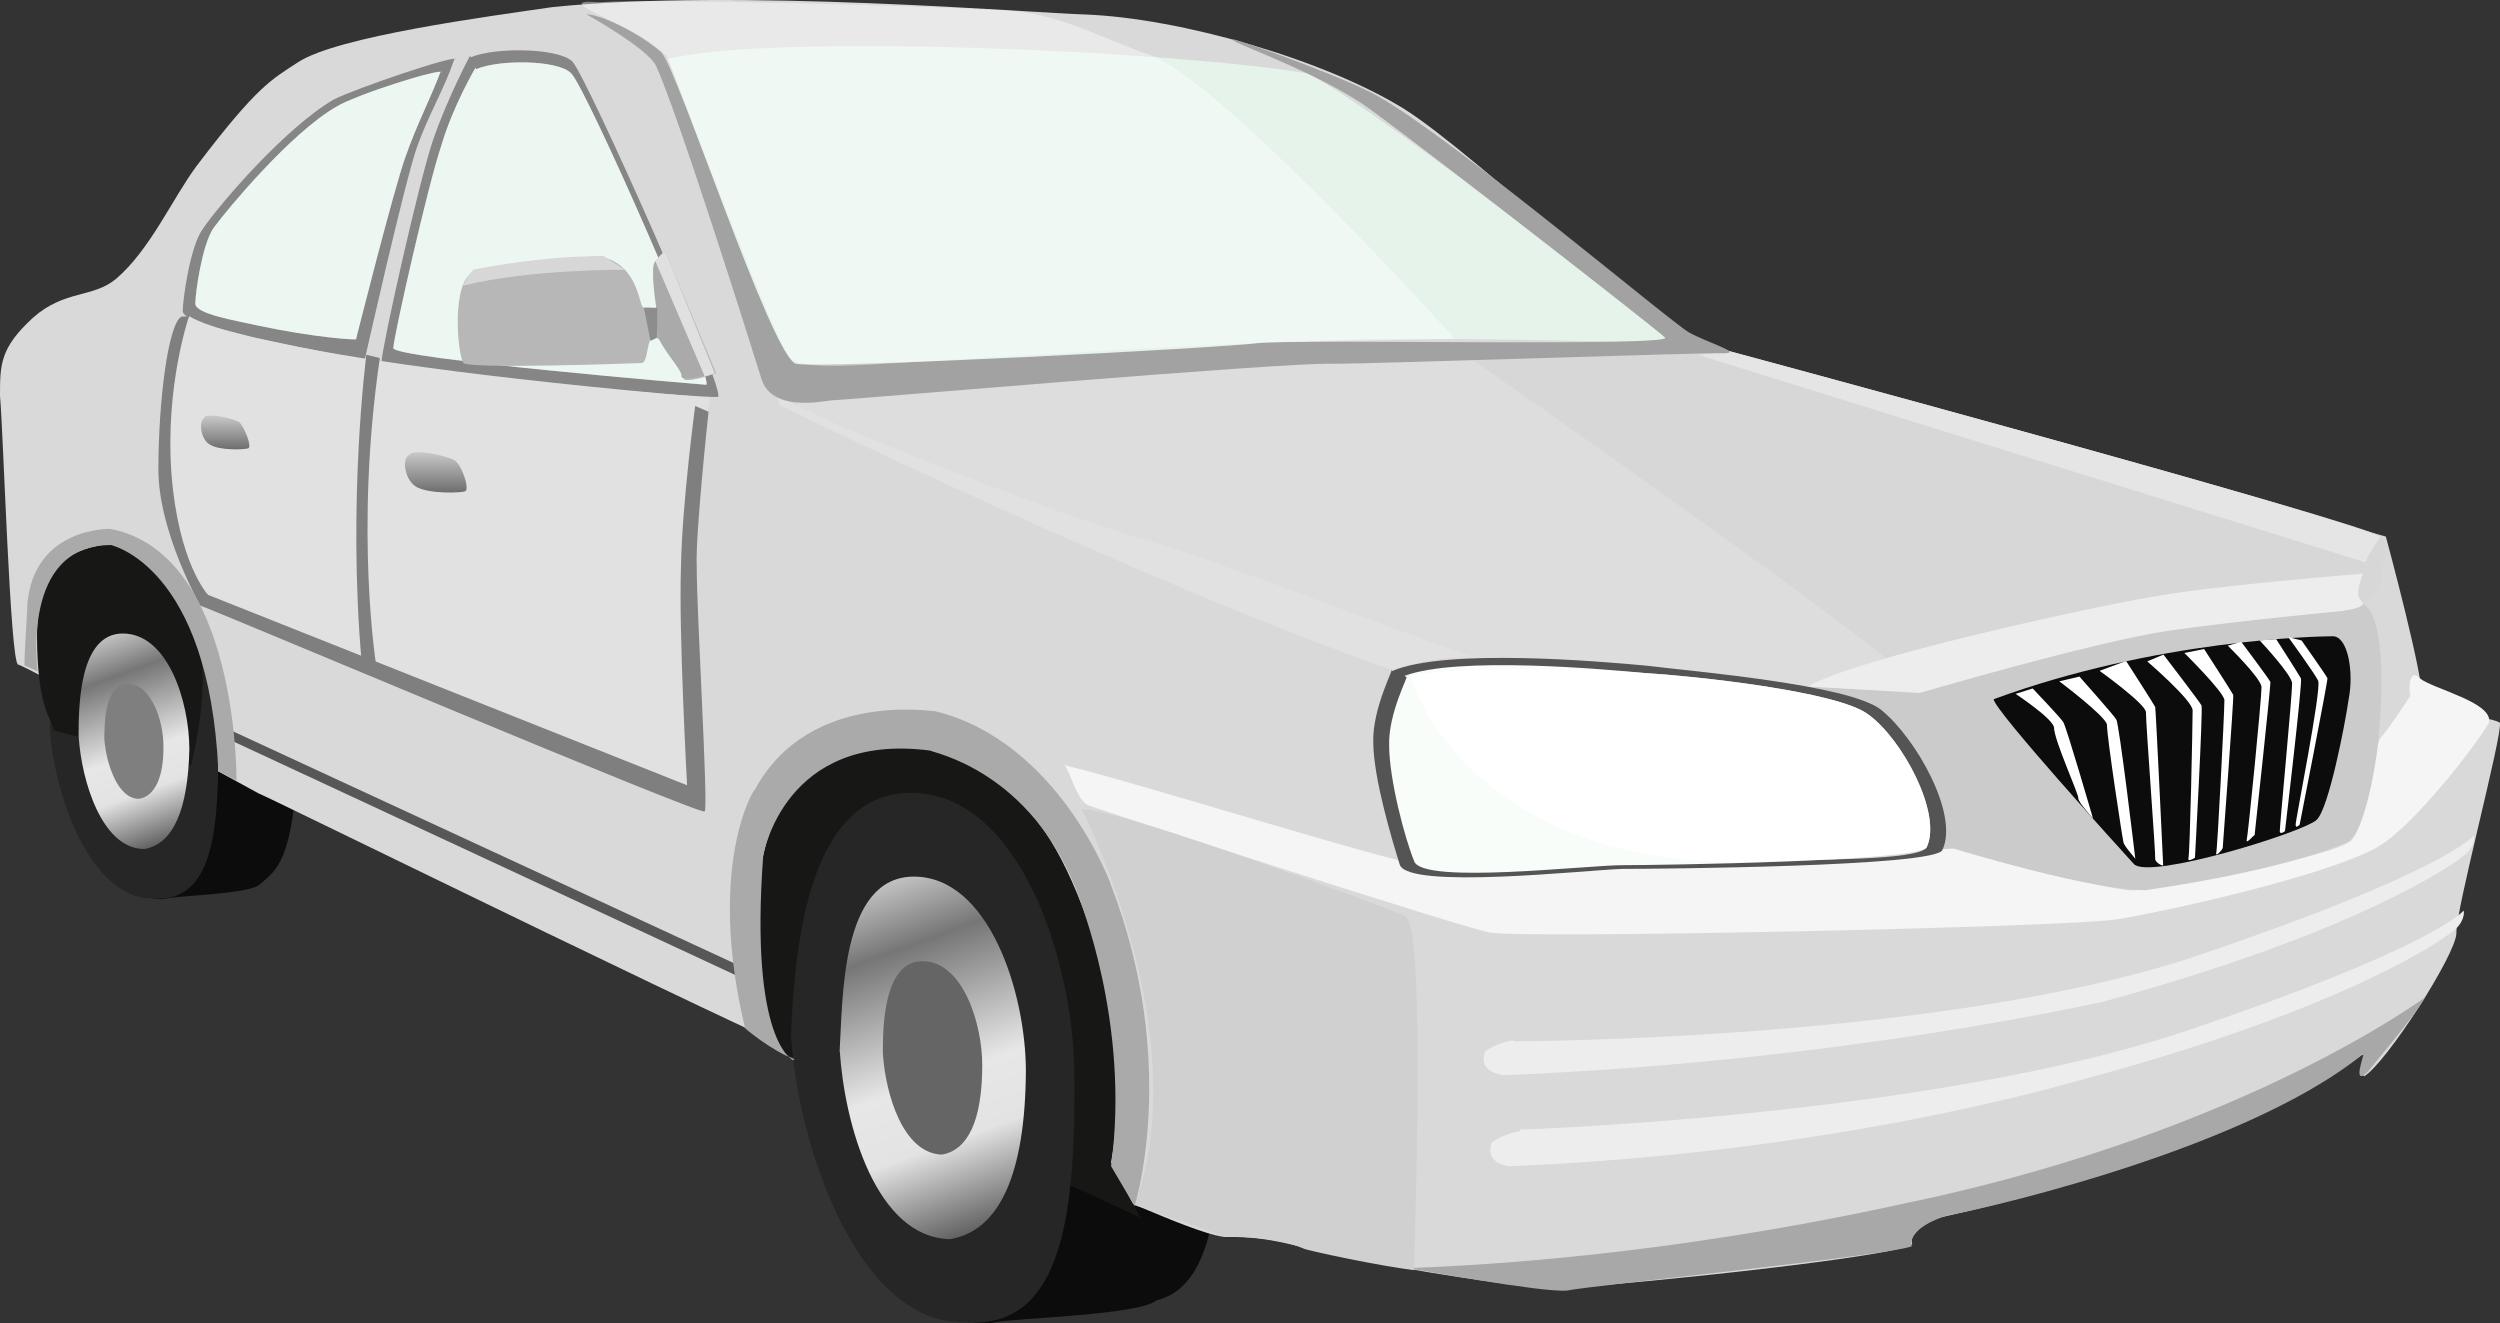 <?xml version="1.0" encoding="utf-8"?>
<!-- Generator: Adobe Illustrator 16.0.0, SVG Export Plug-In . SVG Version: 6.00 Build 0)  -->
<!DOCTYPE svg PUBLIC "-//W3C//DTD SVG 1.1//EN" "http://www.w3.org/Graphics/SVG/1.1/DTD/svg11.dtd">
<svg preserveAspectRatio="none"   version="1.1" id="图层_1" xmlns="http://www.w3.org/2000/svg" xmlns:xlink="http://www.w3.org/1999/xlink" x="0px" y="0px"
	 width="565.858px" height="299.549px" viewBox="0 265.471 565.858 299.549" enable-background="new 0 265.471 565.858 299.549"
	 xml:space="preserve">
<rect x="0" y="265.471" width="565.858" height="299.549" fill="#333333" stroke="none"/>
<g id="surface421">
	<path fill="#0C0C0C" d="M206.441,559.988c6,2.25,13.578,5.883,18.266,4.852c4.984-1.102,32.789-1.602,37.082-5.039
		c17.402-4.313,13.453-39.762,13.453-51.09c0.199-10.973-46.324-62.488-47.887-64.035c-1.414-1.688-34.414-3.938-34.414-3.938
		L206.441,559.988z"/>
	<path fill="#0C0C0C" d="M26.848,465.941c3,1.5,7.848,3.527,10.633,2.941c2.867-0.691,18.582-1.051,21.137-3.09
		c4.23-3.602,7.73-5.238,8.934-30.305c1.297-24.297-16.758-43.469-17.684-44.453c-1.27-0.844-31.27,4.047-31.27,4.047
		L26.848,465.941z"/>
	<path fill="#D9D9D9" d="M318,290.242c-18-11.25-50.929-20.707-72.523-21.5c-10.727-0.25-78.984-6.004-120.574-1.645
		c-14.652,2.145-48.566,6.605-57.484,12.484c-5.918,3.91-9.043,5.144-22.977,23.531C39,310.492,33.949,322.031,26.285,328.57
		c-5.285,4.422-11.617,2.438-18.828,8.82C0,344.242,0,348.007,0,355.097c0.75,7.895,2.309,60.598,4.109,60.797
		c1.891,0.348,54.418,29.16,54.418,29.16c-0.027-0.313,129.086,63.211,131.703,62.461c2.52-0.523,77.039,37.949,87.438,37.949
		c10.332-0.223,15.992,2.371,27.992,4.742c12.34,2.535,38.266,6.875,47.988,6.875c19.852-1.34,76.379-7.27,79.176-10.035
		c-0.074-0.305-1.27-3.02,6-5.93c81.676-18.375,96.57-39.73,96.273-36.668c-0.348,3.293-1.699,3.066,0,4.645
		c4.902-2.852,20.891-27.672,20.891-32.414c-0.238-4.938,10.59-45.27,9.832-47.637c-4.07-2.301-17.965-0.59-17.578-4.742
		c0.758-4.309-8.223-37.379-8.223-37.379c-0.02,0.07-155.18-43.859-156.781-43.07c-1.488,1.141-49.707-43.879-65.18-53.563
		L318,290.242z"/>
	<path fill="#E5F3EA" d="M151.105,278.793c25.5-6,117.234-1.547,144.949,3.324c19.301,10.175,82.625,60.945,82.625,60.945
		c-0.324,0.23-59.992-1.879-83.223-0.238c-23.601,1.969-97.652,9.137-102.074,9.133c-4.777,0.336-11.168,2.344-15.594-4.148
		c-2.684-3.766-26.684-70.136-26.684-68.972V278.793z"/>
	<path fill="#575757" d="M29.07,422.25l1.5-1.5l141,65.25l-2.25,1.5L29.07,422.25z"/>
	<path fill="#D7D7D7" d="M186.457,354.738c-4.5,0.75-8.617-0.289-5.918,2.379c2.918,2.871,59.039,25.07,78.23,30.406
		c19.188,5.465,74.773,27.504,75.968,26.91c0.969-0.445,95.012,9.004,99.211,7.227c4.508-1.672,39.426-11.09,56.215-13.461
		c16.543-2.461,36.926-3.293,40.293-4.469c1-0.242,3.543-0.762,6.539-3.727c3.461-3.266,1.82-6.551,1.82-6.551
		c0.141,0.285,3-3.559,0-6.523c-2.859-2.941-149.918-42.691-149.918-42.691c0.059,0-64.766,0-92.348,1.777
		c-27.593,1.973-109.742,10.082-109.742,8.895L186.457,354.738z"/>
	<path fill="#F5F5F5" d="M240.746,438.636c13.5,3,75.57,22.555,80.964,22.555c5.285-0.055,117.535-4.871,120.535-3.684
		c3.25,1.379,35.379,9.488,40.18,9.488c5.07,0.141,46.148-7.684,49.77-11.266c4.051-4.344,4.754-21.453,6.84-23.512
		c1.711-1.832,6.578-9.324,6.578-9.324c-0.367-0.008-0.66-6.609,2.051-3.93c2.832,2.422,16.789,5.457,15.695,10.082
		c-2.363,4.34-17.469,24.164-25.766,28.461c-12.598,6.629-47.375,14.23-58.168,16.012c-10.68,1.867-135.848,4.469-142.184,3.027
		c-6.496-1.16-87.785-27.566-90.781-28.75c-2.715-0.91-4.293-8.004-5.715-9.488V438.636z"/>
	<path fill="#868686" d="M106.621,278.414c5.25-2.25,19.727-2.184,22.949,1.004c3.301,3.496,35.465,75.894,32.887,75.894
		c-2.586,0.352-76.086-5.473-76.086-8.023c0-2.875,8.383-40.453,11.605-50.016c3.395-9.859,8.383-19.128,8.383-19.128
		L106.621,278.414z"/>
	<path fill="#868686" d="M102.859,278.797c-2.25,6.75-5.797,12.445-8.469,19.945c-2.781,7.805-11.797,47.98-11.797,47.98
		c0.016,0.324-11.609-1.949-25.363-4.926c-5.371-1.5-15.871-3.434-15.871-5.984c0-2.266,1.602-14.426,4.512-18.488
		c3.738-5.527,18.703-22.957,29.664-29.332c4.824-2.445,27.691-10.292,27.691-9.097L102.859,278.797z"/>
	<path fill="#E5F3EA" d="M107.785,281.125c5.25-2.25,18.43-2.094,21.43,0.871c3.32,2.878,32.98,70.562,30.582,70.562
		c-2.512-0.184-70.762-5.93-70.762-8.301c0-2.383,7.797-36.766,10.797-45.66c2.703-9.223,7.793-17.789,7.793-17.789L107.785,281.125
		z"/>
	<path fill="#E5F3EA" d="M99.707,281.746c-2.25,6-5.273,11.66-7.926,19.222c-2.574,7.027-11.195,41.266-11.195,41.266
		c0.371,0.262-9.594-0.352-22.387-3.117c-4.992-1.121-13.992-2.57-13.992-4.941c0-2.18,1.488-13.418,4.195-17.195
		c3.305-4.484,17.391-21.348,27.586-27.277c4.219-2.707,24-8.972,24-7.859L99.707,281.746z"/>
	<path fill="#EDEDED" d="M342.601,501.16c2.25,0,97.043-0.25,153.918-19.102c56.832-19.148,63.344-27.398,63.344-27.398
		c0.238,0,0.27,2.121-1.516,3.883c-1.996,2.117-24.574,18.027-83.23,33.902c0.234-0.285-57.023,13.227-135.055,16.41
		c0.289-0.195-5.582-0.441-3.961-5.145c-0.25-0.301,2.672-2.172,6.438-2.801L342.601,501.16z"/>
	<path fill="#EDEDED" d="M344.07,521.125c2.25,0,93.281-3.254,150.152-22.105c56.848-19.145,63.344-27.395,63.344-27.395
		c0.254,0,0.27,2.117-1.512,3.879c-1.984,2.121-24.574,18.031-83.234,33.902c0.25-0.281-53.238,16.844-131.27,20.039
		c0.27-0.07-5.582-0.453-3.965-5.156c-0.266-0.164,2.676-2.172,6.441-2.801L344.07,521.125z"/>
	<path fill="#E1E1E1" d="M43.051,337.132c0,0,11.004,9.18,117.652,18.387c0.098,0.363-8.652,41.398-3.203,89.176
		c0.301-0.313-101.242-38.25-108.199-41.949c-0.25-0.363-4.559-0.391-9.234-14.191c-0.016,0.328-4.953-29.148,2.691-51.422H43.051z"
		/>
	
		<linearGradient id="SVGID_1_" gradientUnits="userSpaceOnUse" x1="209.569" y1="201.594" x2="209.569" y2="191.417" gradientTransform="matrix(0.75 0 0 -0.75 -106.208 510.742)">
		<stop  offset="0" style="stop-color:#C9C9C9"/>
		<stop  offset="1" style="stop-color:#6D6D6D"/>
	</linearGradient>
	<path fill="url(#SVGID_1_)" d="M46.211,359.765c2.25-0.75,6.98,0.625,7.992,1.281c1.008,0.969,2.863,5.344,2.02,5.891
		c-1.012,0.328-6.57,0.547-8.762-0.871c-2-1.051-2.695-5.457-1.012-6.109L46.211,359.765z"/>
	<path fill="#7F7F7F" d="M82.926,345.769c0,0-4.297,32.703-1.078,69.488l3.328,1.012c0,0-4.965-30.496,0.797-69.754L82.926,345.769z
		"/>
	
		<linearGradient id="SVGID_2_" gradientUnits="userSpaceOnUse" x1="211.598" y1="201.577" x2="211.598" y2="189.429" gradientTransform="matrix(0.75 0 0 -0.75 -60.064 519.025)">
		<stop  offset="0" style="stop-color:#C9C9C9"/>
		<stop  offset="1" style="stop-color:#6D6D6D"/>
	</linearGradient>
	<path fill="url(#SVGID_2_)" d="M93.105,368.046c2.25-0.75,8.344,0.754,9.633,1.543c1.617,0.707,3.648,6.422,2.574,7.078
		c-0.957,0.379-8.367,0.656-11.16-1.051c-2.547-1.57-3.434-6.555-1.285-7.34L93.105,368.046z"/>
	<path fill="#7F7F7F" d="M41.102,337.121c-3,1.5-5.25,18.973-5.25,34.66c0,14.09,9.484,30.773,9.484,30.773
		c0.266-0.184,113.574,47.672,114.172,46.582c0.844-1.016-1.809-44.426-1.809-55.398c-0.348-7.117,2.676-35.066,2.676-35.066
		l-3.023-1.301c0,0-3.023,22.453-3.219,36.563c-0.531,14.438,1.387,49.281,1.387,49.281L47.102,400.121
		c0,0-6.719-6.992-8.305-27.555c-1.445-19.695,3.965-35.445,3.965-35.445H41.102z"/>
	<path fill="#E1E1E1" d="M180.348,357.289l-4.5-2.25l0.75,2.25c0,0,80.742,39.531,138.355,59.797
		c-0.355,0.203,9.875-3.641,19.785-2.66c0.109-0.137-137.601-50.828-154.199-57.32L180.348,357.289z"/>
	<path fill="#E5E5E5" d="M388.75,344.253c0,0,134.449,36.066,150.07,42.711c-0.07,0.039-2.617,3.59-3.41,5.789l-151.16-47
		c0,0,5.703-0.227,4.691-1.5H388.75z"/>
	<path fill="#CBCBCB" d="M433.613,421.664c0,0,35.086-10.176,56.551-13.469c21.449-3.031,40.293-4.473,40.293-4.473
		c-0.094-0.059,3.27-0.391,4.324-1.559c0.082,0,6.18,1.137,3.602,30.082c0.23-0.082-2.379,21.641-7.133,23.836
		c-0.137,0.082-12.285,6.035-45.977,10.934c0.09-0.352-7.578,1.168-43.027-9.508l-2.633,0.156c0,0,3.254-5.93-4.277-19.648
		c-0.223,0.148-6.34-12.344-14.066-14.305l-11.656-2.797c0,0,23.641,1.426,24.336,0.738L433.613,421.664z"/>
	<path fill="#0C0C0C" d="M451.246,423.734c36.75-13.5,73.16-14.25,76.758-14.25c3.492,0,4.797,8.301,3.598,14.23
		c-0.855,6.02-4.5,24.609-7.195,27.277c-2.66,2.742-37.781,13.641-41.379,10.082c-3.281-3.59-31.781-34.984-31.781-37.359V423.734z"
		/>
	<path fill="#FFFFFF" d="M520.949,410.441c0,0,5.453,7.734,5.852,8.523c0.148,0.477-6.293,33.18-6.293,33.18
		c-0.309,0.297-0.902,0.816-0.902,0c-0.156-0.453,5.898-30.609,5.098-32.586c-0.754-1.617-6.754-9.867-6.754-9.867L520.949,410.441z
		"/>
	<path fill="#FFFFFF" d="M515.199,410.136c0,0,5.203,8.105,5.605,8.895c0.395,0.855-3.59,34.328-3.59,34.328
		c0.234,0.277-1.199,1.086-1.199,0.297c-0.066-0.77,2.789-30.539,2.789-33.438c0.145-1.832-7.348-9.793-7.348-9.793L515.199,410.136
		z"/>
	<path fill="#FFFFFF" d="M481.226,415.078c0,0,6.191,9.621,6.59,10.41c0.16,0.84,1.805,35.84,1.805,35.84
		c-0.145,0.25-1.805-0.656-1.805-1.445c0.16-0.555-2.098-30.309-2.098-33.207c0.008-1.848-10.492-9.367-10.492-9.367
		L481.226,415.078z"/>
	<path fill="#FFFFFF" d="M489.683,413.628c0,0,8.203,10.711,8.605,11.5c0.395,0.5-1.473,34.457-1.473,34.457
		c0.367-0.207-1.5,1.09-1.5,0.309c0.367-0.516,0.973-30.68,0.973-33.578c0.145-2.188-10.27-11.141-10.27-11.141L489.683,413.628z"/>
	<path fill="#FFFFFF" d="M498.886,412.375c0,0,6.195,9.586,6.594,10.379c0.156,0.871-2.371,34.457-2.371,34.457
		c0.277,0.164-1.5,2.273-1.5,1.473c0.277-0.559,1.871-31.844,1.871-34.746c-0.094-1.813-9.066-10.668-9.066-10.668L498.886,412.375z
		"/>
	<path fill="#FFFFFF" d="M507.281,410.726c0,0,6.195,8.281,6.598,9.074c0.152,0.676-3.57,34.754-3.57,34.754
		c-0.027-0.328-1.801,1.977-1.801,1.176c0.273-0.754,3.371-31.844,3.371-34.746c-0.098-2.008-7.629-9.363-7.629-9.363
		L507.281,410.726z"/>
	<path fill="#FFFFFF" d="M470.664,418.609c0,0,7.93,8.91,8.332,9.703c0.668,0.797,4.32,31.566,4.32,31.566
		c0.098-0.02-2.699-3.055-2.699-3.844c-0.203-0.676-3.723-23.637-3.723-26.539c-0.23-1.887-10.789-9.813-10.789-9.813
		L470.664,418.609z"/>
	<path fill="#FFFFFF" d="M460.085,421.3c0,0,6.523,6.836,6.922,7.625c0.578,0.625,6.719,21.766,6.719,21.766
		c-0.141-0.141-3.297-3.656-3.297-4.445c0.156-0.945-5.52-13.234-5.52-16.133c-0.324-2.063-8.695-7.59-8.695-7.59L460.085,421.3z"/>
	<path fill="#D0D0D0" d="M244.824,448.601c0,0,26.227,50.945,11.984,89.648l20.266,7.102c0,0,11.07-0.242,18.003,2.727
		c-0.004,0.273,17.82,4.102,25.035,4.867c-0.289-0.094,2.957-76.668-1.996-80.098C318.324,472.601,254.426,448.707,244.824,448.601z
		"/>
	<path fill="#DDDDDD" d="M186.457,354.722c-4.5,0.75-8.613-0.273-5.918,2.395c2.918,2.855,59.043,25.07,78.23,30.41
		c19.188,5.445,74.773,27.5,75.972,26.906c0.965-0.461,95.008,9.004,99.488,7.227c4.227-1.688-103.328-76.422-103.328-76.422
		c0.305-0.266-6.77-1-34.352,0.781c-27.593,1.953-109.742,10.078-109.742,8.895L186.457,354.722z"/>
	<path fill="#A2A2A2" d="M132.746,268.715c2.25,0,10.09,2.738,16.859,8.535c3.391,2.715,25.184,69.378,30.582,70.562
		c5.059,1.152,97.148-3.559,104.941-4.742c8.117-0.855,93.852,0.891,91.75-1.188c-1.883-1.918-65.965-51.797-69.563-53.574
		c-11.82-7.593-30.539-13.914-28.14-13.914c2.07,0.32,24.976,8.523,32.5,12.738c16.82,9.332,66.402,51.191,70.602,53.566
		c3.969,2.266,12.594,4.742,7.797,4.742c-4.578-0.227-77.359,2.371-88.754,2.371c-11.074-0.348-110.937,8.301-113.335,8.301
		c-2.738,0.352-13.195,2.375-15.594-4.742c-2.145-6.906-19.188-61.078-23.984-71.156
		C146.246,276.215,132.746,268.715,132.746,268.715z"/>
	<path fill="#EDEDED" d="M409.003,420.82l25.5,1.5c0,0,39.273-11.543,56.316-14.09c17.184-2.41,39.633-4.508,39.633-4.508
		c0.051-0.152,3.895-0.375,4.371-1.559c0.18-0.844-2.457-0.598,0-6.844c0.18,0-34.492,2.719-47.77,5.266
		c-13.551,2.234-67.32,13.914-78.051,20.379V420.82z"/>
	<path fill="#262626" d="M11.234,430.589c0.75-10.5,1.707-33,16.156-33c14.594,0,21.98,22.652,22,38.266
		c0.094,20.234-2.188,33.977-14.879,32.984c-14.277,0-22.273-23.801-23.219-38.191L11.234,430.589z"/>
	<path fill="#171716" d="M12.129,430.824c0-2.25-3.75-4.223-3.75-21.418c0-16.832,8.637-19.273,13.871-20.43
		c10.129-2.402,20.672,14.34,23.07,23.828c2.059,9.77-2.059,25.898-2.059,25.898L12.129,430.824z"/>
	
		<linearGradient id="SVGID_3_" gradientUnits="userSpaceOnUse" x1="206.725" y1="202.942" x2="231.541" y2="134.762" gradientTransform="matrix(0.75 0 0 -0.75 -133.877 559.837)">
		<stop  offset="0" style="stop-color:#454545"/>
		<stop  offset="0" style="stop-color:#DADADA"/>
		<stop  offset="0.22" style="stop-color:#767676"/>
		<stop  offset="0.55" style="stop-color:#E7E7E7"/>
		<stop  offset="0.71" style="stop-color:#E3E3E3"/>
		<stop  offset="1" style="stop-color:#404040"/>
		<stop  offset="1" style="stop-color:#D8D8D8"/>
	</linearGradient>
	<path fill="url(#SVGID_3_)" d="M17.793,432.109c0-6.75,0.109-23.25,10.004-23.25c10.246,0,15.051,15.512,15.066,26.203
		c-0.32,13.547-3.578,21.457-10.191,22.582c-9.629-0.035-14.203-15.453-14.852-25.305L17.793,432.109z"/>
	<path fill="#7F7F7F" d="M23.613,432.988c0-3.75,0.059-12.75,5.34-12.75c5.16,0,8.031,8.277,8.035,13.98
		c0.125,7.02-1.906,11.449-5.434,12.047c-4.941,0.223-7.582-8.242-7.926-13.5L23.613,432.988z"/>
	<path fill="#AAAAAA" d="M8.535,417.425c0,0-4.016-28.789,16.691-28.578c-0.191,0.078,22.098,4.492,24.199,51.211l4.109,2.117
		c0,0,0.527-51.383-28.555-57c0.055,0-17.34-0.508-18.797,17.129c0.102,0.121-0.648,10.336-0.648,13.766L8.535,417.425z"/>
	<path fill="#171716" d="M177.813,504.265c-2.25-3-3.918-5.18-5.211-12.84c-1.539-7.41-2.902-19.867,0.148-32.363
		c2.063-10.297,8.453-18.969,19.859-22.73c9.203-3.316,21.23-2.551,30.551,3.828c10.902,7.855,16.898,16.879,22.977,33.609
		c6.676,17.746,7.746,30.633,7.434,38.617c-0.008,3.879-2.082,16.18-2.082,16.18c-0.176-0.301,7.191,13.586,6.707,12.641
		c-0.883-0.941-82.469-37.316-80.387-37.316L177.813,504.265z"/>
	<path fill="#262626" d="M179,500.425c0.75-17.25,2.875-55.5,27.176-55.5c24.574,0,36.977,38.105,37.008,64.367
		c0.316,33.883-3.676,57.164-25.027,55.488c-24.156,0.145-37.465-40.039-39.059-64.242L179,500.425z"/>
	
		<linearGradient id="SVGID_4_" gradientUnits="userSpaceOnUse" x1="209.653" y1="204.008" x2="251.398" y2="89.315" gradientTransform="matrix(0.75 0 0 -0.75 38.363 614.862)">
		<stop  offset="0" style="stop-color:#454545"/>
		<stop  offset="0" style="stop-color:#DADADA"/>
		<stop  offset="0.22" style="stop-color:#767676"/>
		<stop  offset="0.55" style="stop-color:#E7E7E7"/>
		<stop  offset="0.71" style="stop-color:#E3E3E3"/>
		<stop  offset="1" style="stop-color:#404040"/>
		<stop  offset="1" style="stop-color:#D8D8D8"/>
	</linearGradient>
	<path fill="url(#SVGID_4_)" d="M190.031,503.636c0.75-12,0.188-39.75,16.828-39.75c16.922,0,25.32,26.094,25.344,44.078
		c-0.172,23.422-6.016,36.094-17.141,37.984c-16.781-0.313-23.895-25.992-24.984-42.566L190.031,503.636z"/>
	<path fill="#656565" d="M199.824,504.023c0-6,0.098-21,8.98-21c9.02,0,13.508,13.926,13.523,23.52
		c-0.004,12.48-3.211,19.258-9.148,20.266c-8.855-0.285-12.75-13.867-13.332-22.711L199.824,504.023z"/>
	<path fill="#AAAAAA" d="M179.555,505.46c0,0-9.965-3.953-6.801-46.387c0.051-0.113,4.762-28.109,37.883-23.699
		c-0.332,0.336,23.035,4.043,33.625,33.25c-0.207,0.086,11.652,28.109,7.219,60.809l5.324,9.027c0,0,10.258-32.176-5.324-72.59
		c0.074-0.16-11.891-32.676-39.93-39.453c0.254,0.293-28.41-5.004-40.672,17.773c-0.324-0.23-11,17.539-2.23,54.012
		c-0.344-0.242,5.945,5.145,11.145,6.98L179.555,505.46z"/>
	<path fill="#FFFFFF" fill-opacity="0.423" d="M151.234,278.629c-5.25-6.75-28.418-13.637-15.934-12.656
		c14.434-0.844,71.938,0.781,90.566,1.762c13.867,0.395,22.59,6.27,36.039,10.754c19.828,10.64,67.269,63.562,67.269,63.562
		c-0.191,0.328-10.441,0.234-33.723,0.777c-23.468,0.301-98.257,5.352-102.679,5.352c-4.789,0.199-11.695,0.289-13.77-1.57
		c-3.77-3.48-27.902-68.933-27.902-67.769L151.234,278.629z"/>
	<path fill="#FFFFFF" fill-opacity="0.31" d="M107.785,281.125c5.25-2.25,18.43-2.094,21.43,0.871
		c3.32,2.878,32.98,70.562,30.582,70.562c-2.512-0.184-70.762-5.93-70.762-8.301c0-2.383,7.797-36.766,10.797-45.66
		c2.703-9.223,7.793-17.789,7.793-17.789L107.785,281.125z"/>
	<path fill="#FFFFFF" fill-opacity="0.31" d="M99.707,281.746c-2.25,6-5.273,11.66-7.926,19.222
		c-2.574,7.027-11.195,41.266-11.195,41.266c0.371,0.262-9.594-0.352-22.387-3.117c-4.992-1.121-13.992-2.57-13.992-4.941
		c0-2.18,1.488-13.418,4.195-17.195c3.305-4.484,17.391-21.348,27.586-27.277c4.219-2.707,24-8.972,24-7.859L99.707,281.746z"/>
	<path fill="#A8A8A8" d="M320.019,552.718c0,0,29.215,5.371,34.664,4.863c5.086-1.113,72.332-7.82,78.059-10.027
		c-0.223-0.086-1.27-4.164,8.41-7.102c0.367,0.266,65.613-13.473,93.773-36.469c0.344-0.016-2.848,7.895,1.16,3.949
		c-0.066-0.215,10.078-11.816,12.82-16.715c-0.137,0-39.898,29.883-114.953,46.051c0.066-0.301-51.246,12.734-113.934,15.184
		V552.718z"/>
	<path fill="#B7B7B7" d="M136.605,323.703c8.25,2.25,7.93,11.406,9.129,11.406c1.371-0.156,2.98,0.219,2.98,0.219
		c-0.109-0.375-1.199-9.496,0-10.68c1.391-0.945,1.777-2.48,1.777-2.48l11.613,27.785c0,0-7.387,2.582-7.387,1.098
		c-0.113-1.848-5.703-10.68-7.203-9.195c-1.16,1.348-0.902,5.637-2.25,5.781c-1.16,0.066-38.926,1.41-40.352,0
		c-1.309-1.434-2.938-18.754,2.402-20.617c10.539-3.316,31.797-3.559,29.398-3.559L136.605,323.703z"/>
	<path fill="#AAAAAA" d="M148.527,334.992c0,0-1.445-9.125-0.25-10.309c1-0.941,2.215-2.48,2.215-2.48l10.785,27.789
		c0,0-7.02,2.109-7.02,0.625c0.27-1.375-4.906-6.543-5.352-9.406c-0.379-1.719-0.629-5.855-0.629-5.855L148.527,334.992z"/>
	<path fill="#D7D7D7" d="M107.008,326.535c0,0,15.938-3.352,29.715-3.039l4.785,3.039c0,0-21.266-0.219-36.793,3.605
		c0.043,0.145,1.738-3.379,2.18-3.234L107.008,326.535z"/>
	<path fill="#8D8D8D" d="M145.734,335.136l1.5,7.5l1.5-0.75v-6.75H145.734z"/>
	<path fill="#E0E0E0" d="M150.527,322.203l11.25,27.75l-2.25,0.75l-11.25-26.25L150.527,322.203z"/>
	<path fill="#545454" d="M315.093,417.375c12-5.25,47.313-2.199,57.387-1.25c10.113,1.25,46.055,4.27,53.25,9.961
		c7.863,6.289,17.75,23.719,13.914,31.785c-1.551,3.754-64.285,4.27-72.441,4.27c-7.859,0.234-48.453,4.742-50.371-0.949
		c-1.738-5.566-5.996-19.688-5.996-27.75c-0.242-7.816,5.035-17.316,4.074-16.367L315.093,417.375z"/>
	<path fill="#F9FDF9" d="M317.949,418.437c12-4.5,45.184-1.496,54.699-0.598c9.801,0.598,43.5,4.031,50.297,9.406
		c7.504,5.441,16.762,22.402,13.137,30.02c-1.883,3.172-60.715,4.031-68.418,4.031c-7.715-0.109-45.762,4.48-47.574-0.895
		c-2.141-5.215-5.664-18.594-5.664-26.211c-0.227-7.504,4.758-16.352,3.852-15.457L317.949,418.437z"/>
	<path fill="#FFFFFF" fill-opacity="0.78" d="M319.496,418.375c11.25-2.25,43.641-1.453,53.152-0.539
		c9.848,0.539,43.5,4.035,50.293,9.41c7.555,5.379,16.766,22.402,13.141,30.02c-1.836,3.109-27.145,2.648-34.832,3.102
		c-68.254,3.758-83.035-42.043-81.754-42.266V418.375z"/>
</g>
</svg>
